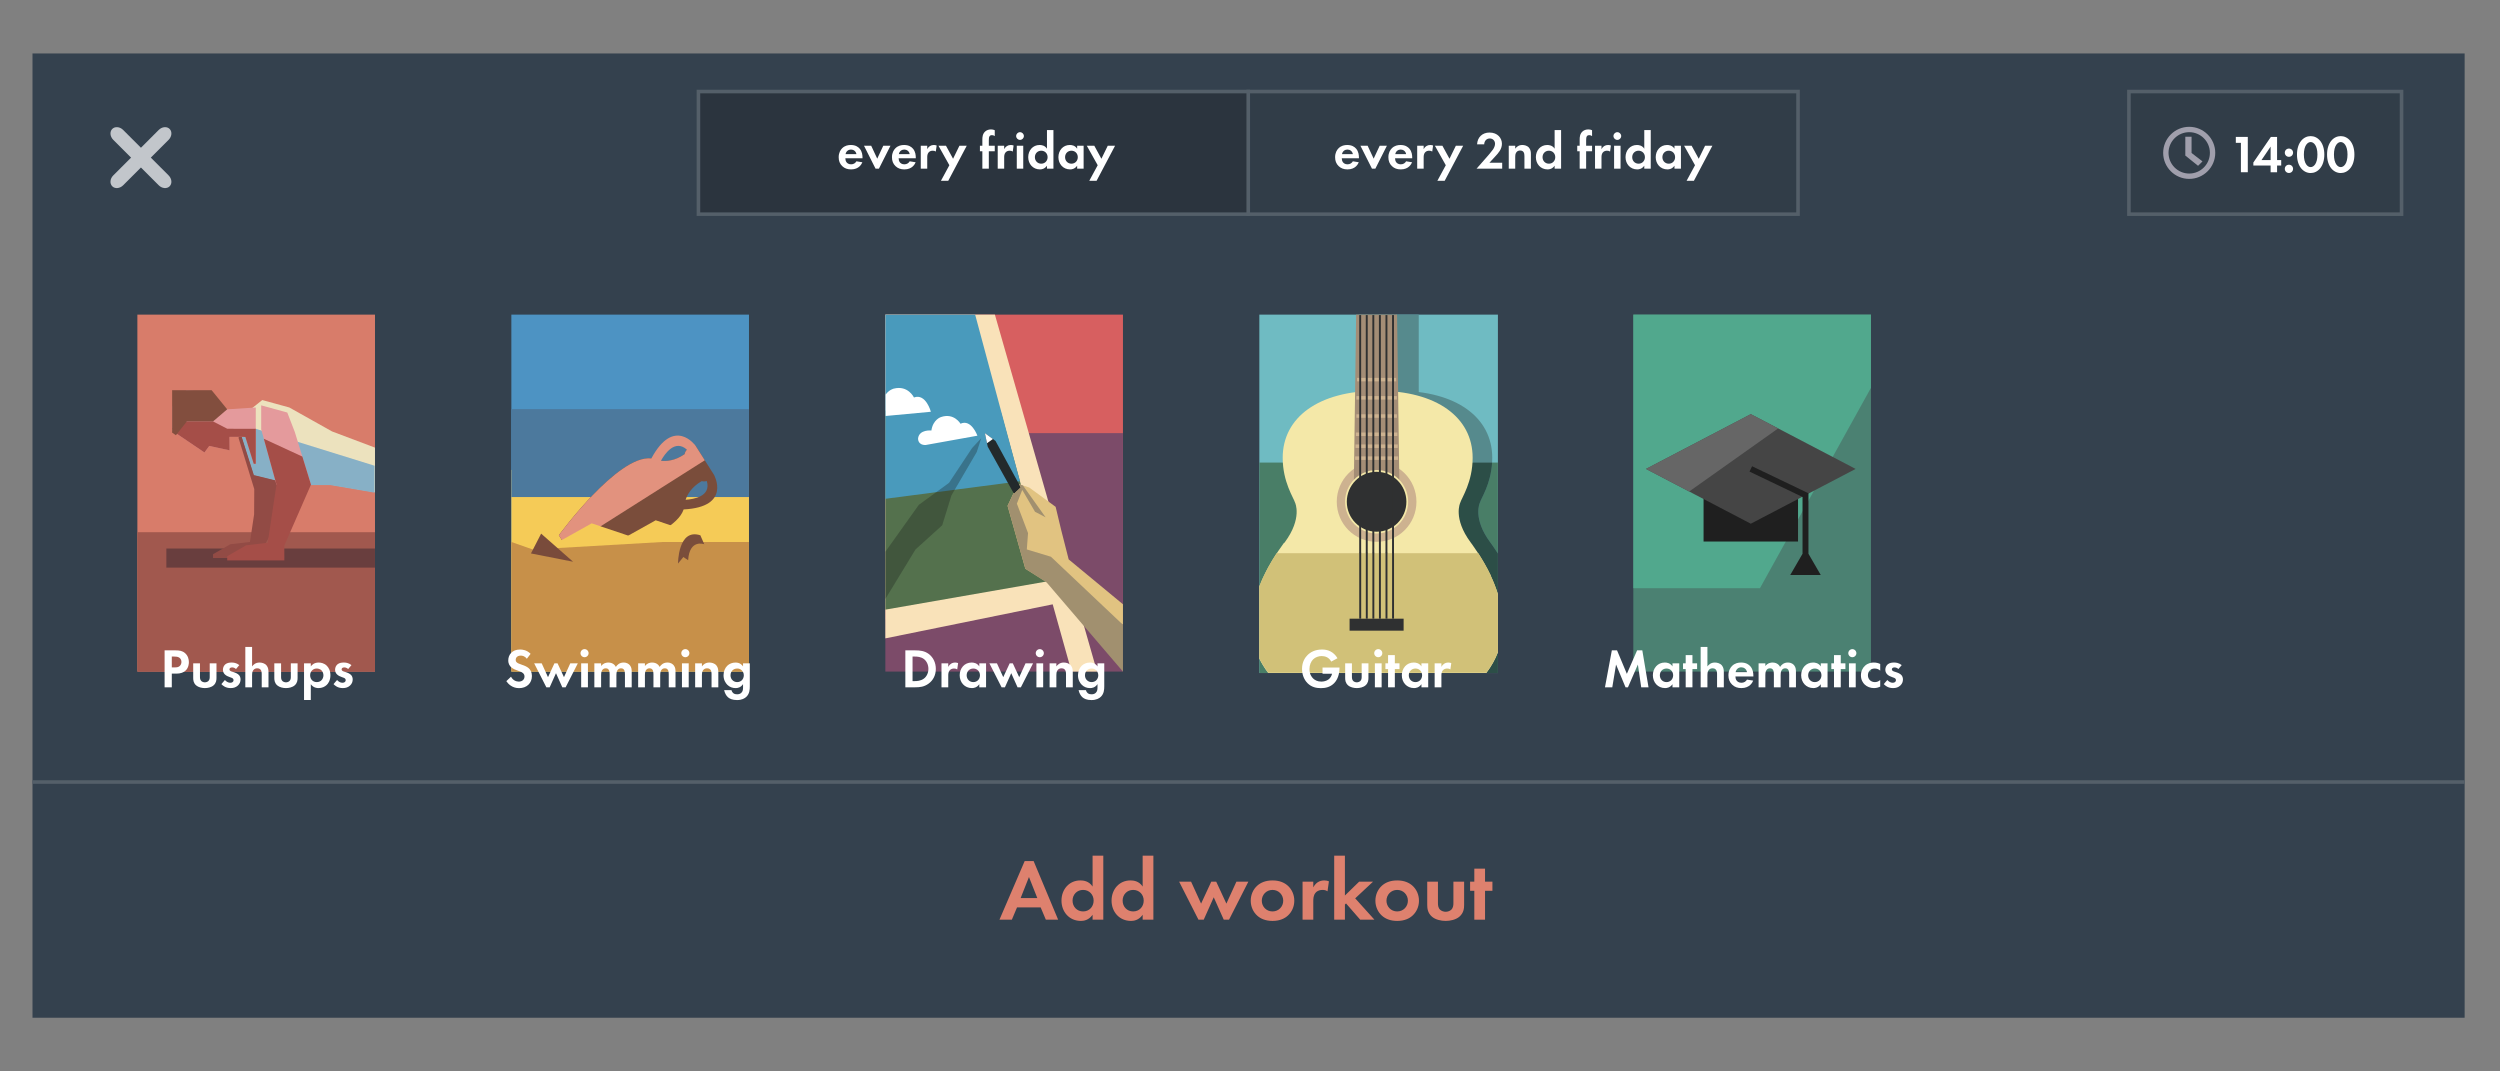 <?xml version="1.0" encoding="utf-8"?>
<!-- Generator: Adobe Illustrator 17.0.0, SVG Export Plug-In . SVG Version: 6.00 Build 0)  -->
<!DOCTYPE svg PUBLIC "-//W3C//DTD SVG 1.1//EN" "http://www.w3.org/Graphics/SVG/1.1/DTD/svg11.dtd">
<svg version="1.1" id="Слой_1" xmlns="http://www.w3.org/2000/svg" xmlns:xlink="http://www.w3.org/1999/xlink" x="0px" y="0px"
	 width="700px" height="300px" viewBox="0 0 700 300" enable-background="new 0 0 700 300" xml:space="preserve">
<rect x="0" y="0" width="700" height="300" fill="#808080" stroke="none"/>
<g>
	<rect x="9.098" y="14.967" fill="#34414E" width="681" height="270"/>
	<g>
		<rect x="38.464" y="88.094" fill="#D87C6A" width="66.532" height="99.958"/>
		<rect x="38.464" y="149.015" fill="#A1584E" width="66.532" height="39.037"/>
		<rect x="46.579" y="153.585" fill="#693E3E" width="58.417" height="5.35"/>
		<polygon fill="#924B45" points="81.019,136.909 76.898,123.503 72.217,117.312 68.625,116.103 66.794,122.636 71.193,136.937 
			71.152,144.017 69.987,151.741 64.475,152.389 59.649,155.179 59.649,156.24 74.228,156.24 74.228,152.446 78.737,144.017 		"/>
		<polygon fill="#ECE2BE" points="73.43,112.011 81.02,114.1 92.979,120.804 104.996,125.335 104.996,137.821 92.525,135.689 
			82.581,135.689 71.207,132.89 66.362,117.654 		"/>
		<polygon fill="#87B0C6" points="104.887,137.946 104.887,130.403 66.473,118.469 71.098,133.014 82.472,135.812 92.416,135.812 		
			"/>
		<polygon fill="#E49A9C" points="71.618,116.996 71.618,114.1 63.484,114.616 59.676,110.038 52.173,109.259 48.197,113.846 
			48.197,120.572 57.245,126.69 58.588,124.863 64.28,126.095 64.245,122.315 68.694,122.334 71.043,129.868 71.618,129.868 		"/>
		<polygon fill="#E49A9C" points="87.076,135.689 77.413,135.689 73.132,120.195 73.132,113.499 80.441,115.508 82.551,120.972 		
			"/>
		<polygon fill="#A54E48" points="73.868,122.856 84.664,127.845 87.076,135.689 79.606,152.767 79.62,156.909 63.616,156.909 
			63.616,155.744 68.914,152.681 74.966,151.971 77.413,135.689 		"/>
		<polygon fill="#A54E48" points="49.554,121.49 57.245,126.69 58.588,124.863 64.28,126.095 64.245,122.315 68.694,122.334 
			71.043,129.868 71.618,129.868 71.618,120.067 63.635,120.051 59.649,118 52.322,118 48.197,120.019 		"/>
		<polygon fill="#824E3E" points="63.616,114.607 59.259,109.259 52.173,109.259 48.197,109.259 48.197,121.142 49.257,121.866 
			52.322,118 59.649,118 		"/>
	</g>
	<g>
		<rect x="352.614" y="88.094" fill="#6FBBC2" width="66.8" height="100.354"/>
		<rect x="352.614" y="129.519" fill="#497E67" width="66.8" height="58.929"/>
		<path fill="#568A8D" d="M419.414,188.447v-33.46c-1.219-1.896-2.134-3.108-2.134-3.108c-5.031-6.776-2.921-11.116-2.921-11.116
			c0.402-1.379,3.471-5.781,3.471-12.578c0-11.307-10.043-18.771-26.591-18.771c-16.548,0-26.592,7.464-26.592,18.771
			c0,6.797,3.066,11.199,3.47,12.578c0,0,2.111,4.34-2.92,11.116c0,0-0.039,0.054-0.098,0.131l-0.086-0.015
			c-2.11,2.938-6.134,8.646-8.061,15.717c-1.973,7.241-1.27,14.285,3.643,20.735H419.414z"/>
		<path fill="#2C4E47" d="M414.359,140.763c0.375-1.287,3.071-5.207,3.43-11.244h-33.26v58.929h34.885v-33.46
			c-1.219-1.896-2.134-3.108-2.134-3.108C412.249,145.103,414.359,140.763,414.359,140.763z"/>
		<rect x="390.83" y="88.094" fill="#568A8D" width="6.416" height="22.816"/>
		<path fill="#F4E8A8" d="M419.414,166.384c-0.562-1.784-1.237-3.48-1.974-5.057v-0.094c-2.423-5.102-5.651-9.354-5.651-9.354
			c-5.028-6.776-2.919-11.116-2.919-11.116c0.404-1.379,3.472-5.781,3.472-12.578c0-11.307-10.043-18.771-26.592-18.771
			c-16.549,0-26.593,7.464-26.593,18.771c0,6.797,3.068,11.199,3.473,12.578c0,0,2.108,4.34-2.921,11.116
			c0,0-0.041,0.054-0.099,0.131l-0.086-0.015c-1.751,2.436-4.815,6.786-6.91,12.232v20.191c0.666,1.365,1.496,2.709,2.497,4.028
			h61.06c1.427-1.876,2.488-3.804,3.243-5.77V166.384z"/>
		<ellipse fill="#CDB290" cx="385.449" cy="140.491" rx="11.156" ry="11.217"/>
		<path fill="#D1C178" d="M417.44,161.146c-1.134-2.387-2.439-4.58-3.512-6.248h-56.472c-1.592,2.422-3.435,5.583-4.843,9.242
			v20.191c0.666,1.365,1.496,2.708,2.497,4.027h61.06c1.427-1.877,2.488-3.803,3.243-5.77v-16.294
			c-0.562-1.784-1.237-3.48-1.974-5.057V161.146z"/>
		<polygon fill="#A48D76" points="391.176,88.094 379.719,88.094 379.07,135.651 391.825,135.651 		"/>
		<ellipse fill="#F4E8A8" cx="385.449" cy="140.491" rx="8.829" ry="8.879"/>
		<rect x="379.435" y="127.796" fill="#CDB290" width="12.043" height="0.975"/>
		<rect x="379.545" y="124.45" fill="#CDB290" width="11.826" height="0.977"/>
		<rect x="379.652" y="121.106" fill="#CDB290" width="11.61" height="0.977"/>
		<rect x="379.789" y="116.005" fill="#CDB290" width="11.338" height="0.976"/>
		<rect x="379.789" y="110.905" fill="#CDB290" width="11.338" height="0.976"/>
		<rect x="379.977" y="105.805" fill="#CDB290" width="10.959" height="0.976"/>
		<ellipse fill="#2F3031" cx="385.448" cy="140.491" rx="8.342" ry="8.389"/>
		<g>
			<rect x="380.582" y="88.222" fill="#2F3031" width="0.539" height="66.658"/>
			<rect x="382.419" y="88.222" fill="#2F3031" width="0.541" height="66.658"/>
			<rect x="384.258" y="88.222" fill="#2F3031" width="0.542" height="66.658"/>
			<rect x="386.097" y="88.222" fill="#2F3031" width="0.542" height="66.658"/>
			<rect x="387.936" y="88.222" fill="#2F3031" width="0.541" height="66.658"/>
			<rect x="389.775" y="88.222" fill="#2F3031" width="0.539" height="66.658"/>
		</g>
		<g>
			<rect x="380.591" y="154.771" fill="#2F3031" width="0.542" height="18.461"/>
			<rect x="382.43" y="154.771" fill="#2F3031" width="0.542" height="18.461"/>
			<rect x="384.268" y="154.771" fill="#2F3031" width="0.541" height="18.461"/>
			<rect x="386.106" y="154.771" fill="#2F3031" width="0.541" height="18.461"/>
			<rect x="387.945" y="154.771" fill="#2F3031" width="0.542" height="18.461"/>
			<rect x="389.784" y="154.771" fill="#2F3031" width="0.542" height="18.461"/>
		</g>
		<rect x="377.883" y="173.231" fill="#2F3031" width="15.131" height="3.355"/>
	</g>
	<g>
		<rect x="457.331" y="88.094" fill="#4B8172" width="66.532" height="99.95"/>
		<polygon fill="#51A88D" points="457.331,164.691 492.788,164.691 523.863,108.603 523.863,88.094 457.331,88.094 		"/>
		<rect x="476.999" y="131.297" fill="#1F1F1F" width="26.45" height="20.333"/>
		<polygon fill="#454545" points="519.578,131.297 490.224,146.638 460.87,131.297 490.224,115.956 		"/>
		<polygon fill="#1F1F1F" points="501.265,161.003 509.813,161.003 506.368,155.056 506.368,138.112 490.583,130.549 
			489.865,132.045 504.71,139.157 504.71,155.056 		"/>
		<polygon fill="#666666" points="472.969,137.62 497.882,119.958 490.224,115.956 460.87,131.297 		"/>
	</g>
	<g>
		<rect x="247.897" y="88.094" fill="#D75F60" width="66.53" height="85.347"/>
		<rect x="247.897" y="121.276" fill="#7C4B69" width="66.53" height="66.767"/>
		<polygon fill="#F9E2B9" points="247.897,88.094 278.569,88.094 307.173,188.043 300.021,188.043 294.757,169.21 247.897,178.745 
			247.897,173.44 		"/>
		<polygon fill="#54714D" points="280.132,114.955 293.313,162.773 247.897,170.698 247.897,114.955 		"/>
		<polygon fill="#499ABC" points="273.04,88.094 247.897,88.094 247.897,139.663 285.588,134.749 		"/>
		<polygon fill="#E1C381" points="293.222,163.073 287.096,159.251 282.12,141.634 285.016,135.472 288.178,136.5 295.577,141.912 
			297.141,148.439 299.23,156.632 314.428,169.193 314.428,174.943 		"/>
		<path fill="#232A2B" d="M283.919,138.273l-7.361-13.217l-0.785-3.779l2.971,2.188l7.076,13.003
			C285.819,136.468,285.347,136.937,283.919,138.273z"/>
		<polygon fill="#A1906F" points="294.264,155.89 287.507,153.844 287.854,149.272 284.726,141.017 286.233,137.179 
			289.798,143.292 292.769,144.849 286.421,135.928 285.332,135.574 285.818,136.466 283.919,138.273 283.82,138.017 
			282.12,141.634 287.096,159.251 293.082,163.11 314.428,188.043 314.428,177.181 314.428,174.943 		"/>
		<polygon fill="#FFFFFF" points="276.36,124.104 278.007,122.923 275.772,121.276 		"/>
		<path fill="#FFFFFF" d="M259.151,124.608l14.525-2.611c0,0-1.718-4.773-4.733-3.355c0,0-1.822-3.133-5.473-1.865
			c0,0-2.234,0.668-2.682,3.765c0,0-3.352-0.366-3.724,2.149C257.066,122.69,256.843,124.608,259.151,124.608z"/>
		<path fill="#FFFFFF" d="M247.994,116.474l12.65-1.182c0,0-1.398-5.234-4.733-3.998c0,0-1.656-3.498-5.655-2.479
			c0,0-1.279,0.273-2.271,1.66L247.994,116.474z"/>
		<polygon opacity="0.3" fill="#17181A" points="274.744,122.69 272.178,125.453 265.719,135.204 257.27,141.349 247.911,154.481 
			247.897,167.719 256.345,153.844 263.82,147.083 266.413,138.689 273.5,126.548 		"/>
	</g>
	<g>
		<path fill="#FFFFFF" d="M451.314,182.098h1.459l2.746,6.579l2.871-6.579h1.459l1.737,10.35h-2.048l-0.932-6.378l-2.777,6.378
			h-0.683l-2.653-6.378l-1.056,6.378h-2.049L451.314,182.098z"/>
		<path fill="#FFFFFF" d="M468.296,185.729h1.894v6.719h-1.894v-0.869c-0.683,0.977-1.583,1.086-2.063,1.086
			c-2.064,0-3.43-1.614-3.43-3.585c0-1.986,1.351-3.569,3.337-3.569c0.512,0,1.521,0.093,2.156,1.086V185.729z M464.758,189.081
			c0,1.071,0.776,1.909,1.862,1.909c1.087,0,1.862-0.838,1.862-1.909c0-1.07-0.775-1.893-1.862-1.893
			C465.534,187.188,464.758,188.01,464.758,189.081z"/>
		<path fill="#FFFFFF" d="M473.885,187.343v5.105h-1.893v-5.105h-0.745v-1.614h0.745v-2.297h1.893v2.297h1.304v1.614H473.885z"/>
		<path fill="#FFFFFF" d="M476.184,181.135h1.893v5.462c0.357-0.497,0.993-1.086,2.08-1.086c0.59,0,1.458,0.17,1.986,0.822
			c0.465,0.574,0.527,1.242,0.527,1.893v4.221h-1.894v-3.662c0-0.372-0.016-0.962-0.356-1.319c-0.295-0.31-0.698-0.341-0.885-0.341
			c-0.496,0-0.885,0.171-1.164,0.59c-0.279,0.435-0.295,0.916-0.295,1.303v3.43h-1.893V181.135z"/>
		<path fill="#FFFFFF" d="M490.897,190.57c-0.201,0.497-0.962,2.095-3.306,2.095c-1.086,0-1.908-0.311-2.575-0.947
			c-0.745-0.698-1.056-1.567-1.056-2.623c0-1.334,0.543-2.157,1.025-2.638c0.791-0.776,1.723-0.946,2.529-0.946
			c1.365,0,2.157,0.543,2.623,1.102c0.714,0.854,0.807,1.909,0.807,2.638v0.155h-5.028c0,0.403,0.109,0.838,0.326,1.133
			c0.202,0.279,0.621,0.636,1.35,0.636c0.714,0,1.258-0.341,1.567-0.885L490.897,190.57z M489.159,188.196
			c-0.154-0.916-0.899-1.35-1.598-1.35c-0.698,0-1.428,0.45-1.583,1.35H489.159z"/>
		<path fill="#FFFFFF" d="M492.406,185.729h1.892v0.76c0.714-0.9,1.599-0.978,2.002-0.978c1.412,0,1.955,0.884,2.126,1.226
			c0.326-0.528,0.993-1.226,2.157-1.226c1.04,0,1.552,0.481,1.815,0.822c0.435,0.574,0.466,1.148,0.466,1.893v4.221h-1.893v-3.662
			c0-0.792-0.171-1.148-0.311-1.319c-0.248-0.31-0.589-0.341-0.775-0.341c-0.512,0-0.838,0.233-1.04,0.59
			c-0.248,0.403-0.264,0.946-0.264,1.303v3.43h-1.894v-3.662c0-0.792-0.17-1.148-0.31-1.319c-0.249-0.31-0.59-0.341-0.776-0.341
			c-0.512,0-0.838,0.233-1.04,0.59c-0.248,0.403-0.264,0.946-0.264,1.303v3.43h-1.892V185.729z"/>
		<path fill="#FFFFFF" d="M509.821,185.729h1.893v6.719h-1.893v-0.869c-0.683,0.977-1.583,1.086-2.064,1.086
			c-2.064,0-3.43-1.614-3.43-3.585c0-1.986,1.351-3.569,3.337-3.569c0.512,0,1.52,0.093,2.156,1.086V185.729z M506.283,189.081
			c0,1.071,0.776,1.909,1.862,1.909c1.087,0,1.862-0.838,1.862-1.909c0-1.07-0.775-1.893-1.862-1.893
			C507.06,187.188,506.283,188.01,506.283,189.081z"/>
		<path fill="#FFFFFF" d="M515.411,187.343v5.105h-1.893v-5.105h-0.745v-1.614h0.745v-2.297h1.893v2.297h1.304v1.614H515.411z"/>
		<path fill="#FFFFFF" d="M518.655,181.756c0.621,0,1.133,0.512,1.133,1.133c0,0.621-0.512,1.133-1.133,1.133
			s-1.133-0.512-1.133-1.133C517.522,182.268,518.034,181.756,518.655,181.756z M519.602,185.729v6.719h-1.893v-6.719H519.602z"/>
		<path fill="#FFFFFF" d="M526.463,187.777c-0.403-0.372-0.9-0.59-1.552-0.59c-1.257,0-1.893,0.915-1.893,1.893
			c0,1.102,0.822,1.909,1.955,1.909c0.42,0,0.979-0.124,1.49-0.59v1.847c-0.372,0.186-0.962,0.419-1.738,0.419
			c-1.055,0-1.986-0.403-2.591-0.978c-0.513-0.481-1.071-1.319-1.071-2.576c0-1.179,0.481-2.126,1.164-2.731
			c0.822-0.73,1.768-0.869,2.421-0.869c0.698,0,1.272,0.14,1.815,0.403V187.777z"/>
		<path fill="#FFFFFF" d="M531.555,187.327c-0.45-0.419-0.9-0.45-1.102-0.45c-0.45,0-0.729,0.217-0.729,0.543
			c0,0.17,0.077,0.435,0.604,0.605l0.45,0.14c0.528,0.171,1.319,0.435,1.707,0.962c0.202,0.279,0.342,0.683,0.342,1.117
			c0,0.605-0.202,1.21-0.745,1.707c-0.543,0.497-1.194,0.714-2.018,0.714c-1.396,0-2.187-0.668-2.606-1.117l0.993-1.148
			c0.372,0.435,0.931,0.776,1.489,0.776c0.528,0,0.932-0.264,0.932-0.729c0-0.419-0.342-0.589-0.59-0.683l-0.435-0.155
			c-0.482-0.171-1.04-0.388-1.443-0.807c-0.311-0.326-0.512-0.745-0.512-1.288c0-0.652,0.31-1.195,0.698-1.521
			c0.527-0.419,1.21-0.481,1.753-0.481c0.497,0,1.288,0.062,2.142,0.714L531.555,187.327z"/>
	</g>
	<g>
		<path fill="#FFFFFF" d="M370.31,186.908h4.748v0.124c0,0.699-0.093,2.871-1.521,4.283c-1.07,1.071-2.39,1.366-3.678,1.366
			c-1.288,0-2.623-0.264-3.756-1.397c-0.357-0.357-1.536-1.66-1.536-3.988c0-2.002,0.9-3.228,1.52-3.849
			c0.776-0.792,2.08-1.583,4.082-1.583c0.775,0,1.598,0.124,2.39,0.544c0.667,0.341,1.397,0.962,1.94,1.893l-1.753,0.946
			c-0.357-0.698-0.885-1.055-1.211-1.226c-0.434-0.217-0.977-0.326-1.459-0.326c-0.822,0-1.753,0.295-2.39,0.915
			c-0.59,0.574-1.039,1.567-1.039,2.732c0,1.381,0.589,2.204,1.023,2.622c0.466,0.45,1.195,0.885,2.297,0.885
			c0.683,0,1.459-0.186,2.033-0.621c0.403-0.31,0.807-0.838,0.977-1.582h-2.669V186.908z"/>
		<path fill="#FFFFFF" d="M378.539,185.729v3.802c0,0.357,0.031,0.838,0.403,1.18c0.233,0.202,0.605,0.341,0.963,0.341
			c0.356,0,0.729-0.14,0.962-0.341c0.372-0.342,0.403-0.823,0.403-1.18v-3.802h1.894v4.112c0,0.605-0.078,1.412-0.822,2.064
			c-0.621,0.543-1.614,0.76-2.436,0.76c-0.823,0-1.816-0.217-2.436-0.76c-0.745-0.652-0.822-1.459-0.822-2.064v-4.112H378.539z"/>
		<path fill="#FFFFFF" d="M385.913,181.756c0.621,0,1.133,0.512,1.133,1.133c0,0.621-0.512,1.133-1.133,1.133
			s-1.133-0.512-1.133-1.133C384.78,182.268,385.292,181.756,385.913,181.756z M386.859,185.729v6.719h-1.893v-6.719H386.859z"/>
		<path fill="#FFFFFF" d="M390.554,187.343v5.105h-1.893v-5.105h-0.745v-1.614h0.745v-2.297h1.893v2.297h1.304v1.614H390.554z"/>
		<path fill="#FFFFFF" d="M398.004,185.729h1.894v6.719h-1.894v-0.869c-0.683,0.977-1.583,1.086-2.064,1.086
			c-2.064,0-3.43-1.614-3.43-3.585c0-1.986,1.351-3.569,3.337-3.569c0.512,0,1.521,0.093,2.156,1.086V185.729z M394.466,189.081
			c0,1.071,0.776,1.909,1.862,1.909c1.087,0,1.862-0.838,1.862-1.909c0-1.07-0.775-1.893-1.862-1.893
			C395.242,187.188,394.466,188.01,394.466,189.081z"/>
		<path fill="#FFFFFF" d="M401.701,185.729h1.893v1.009c0.295-0.574,0.698-0.854,0.838-0.931c0.295-0.186,0.668-0.295,1.118-0.295
			c0.325,0,0.589,0.078,0.807,0.155l-0.248,1.769c-0.249-0.171-0.497-0.248-0.885-0.248c-0.357,0-0.885,0.078-1.257,0.543
			c-0.357,0.45-0.373,1.024-0.373,1.489v3.228h-1.893V185.729z"/>
	</g>
	<g>
		<path fill="#FFFFFF" d="M49.098,182.098c1.164,0,1.972,0.124,2.731,0.791c0.838,0.745,1.056,1.753,1.056,2.499
			c0,0.403-0.063,1.521-0.854,2.312c-0.574,0.574-1.428,0.916-2.623,0.916h-1.304v3.833h-2.017v-10.35H49.098z M48.104,186.877
			h0.823c0.388,0,0.884,0,1.318-0.326c0.373-0.295,0.559-0.76,0.559-1.21c0-0.574-0.279-0.962-0.574-1.179
			c-0.419-0.295-0.946-0.326-1.427-0.326h-0.699V186.877z"/>
		<path fill="#FFFFFF" d="M55.991,185.729v3.802c0,0.357,0.031,0.838,0.403,1.18c0.233,0.202,0.606,0.341,0.963,0.341
			c0.357,0,0.729-0.14,0.962-0.341c0.372-0.342,0.403-0.823,0.403-1.18v-3.802h1.894v4.112c0,0.605-0.078,1.412-0.822,2.064
			c-0.621,0.543-1.614,0.76-2.437,0.76c-0.823,0-1.816-0.217-2.437-0.76c-0.745-0.652-0.822-1.459-0.822-2.064v-4.112H55.991z"/>
		<path fill="#FFFFFF" d="M66.081,187.327c-0.45-0.419-0.9-0.45-1.102-0.45c-0.45,0-0.729,0.217-0.729,0.543
			c0,0.17,0.077,0.435,0.604,0.605l0.45,0.14c0.528,0.171,1.319,0.435,1.707,0.962c0.202,0.279,0.342,0.683,0.342,1.117
			c0,0.605-0.202,1.21-0.745,1.707c-0.543,0.497-1.194,0.714-2.018,0.714c-1.396,0-2.188-0.668-2.606-1.117l0.993-1.148
			c0.372,0.435,0.931,0.776,1.489,0.776c0.527,0,0.932-0.264,0.932-0.729c0-0.419-0.342-0.589-0.59-0.683l-0.435-0.155
			c-0.481-0.171-1.04-0.388-1.443-0.807c-0.311-0.326-0.512-0.745-0.512-1.288c0-0.652,0.31-1.195,0.698-1.521
			c0.527-0.419,1.21-0.481,1.753-0.481c0.497,0,1.288,0.062,2.142,0.714L66.081,187.327z"/>
		<path fill="#FFFFFF" d="M68.69,181.135h1.893v5.462c0.357-0.497,0.993-1.086,2.08-1.086c0.589,0,1.458,0.17,1.986,0.822
			c0.465,0.574,0.527,1.242,0.527,1.893v4.221h-1.894v-3.662c0-0.372-0.016-0.962-0.356-1.319c-0.295-0.31-0.698-0.341-0.885-0.341
			c-0.496,0-0.885,0.171-1.164,0.59c-0.279,0.435-0.295,0.916-0.295,1.303v3.43H68.69V181.135z"/>
		<path fill="#FFFFFF" d="M78.702,185.729v3.802c0,0.357,0.031,0.838,0.403,1.18c0.233,0.202,0.605,0.341,0.963,0.341
			c0.356,0,0.729-0.14,0.962-0.341c0.372-0.342,0.403-0.823,0.403-1.18v-3.802h1.894v4.112c0,0.605-0.078,1.412-0.822,2.064
			c-0.621,0.543-1.614,0.76-2.437,0.76c-0.823,0-1.816-0.217-2.437-0.76c-0.745-0.652-0.822-1.459-0.822-2.064v-4.112H78.702z"/>
		<path fill="#FFFFFF" d="M87.022,196.002H85.13v-10.273h1.893v0.869c0.295-0.419,0.947-1.086,2.188-1.086
			c0.59,0,1.536,0.14,2.297,0.9c0.496,0.497,1.009,1.335,1.009,2.669c0,1.521-0.668,2.343-1.056,2.716
			c-0.512,0.481-1.288,0.869-2.281,0.869c-0.466,0-1.412-0.078-2.157-1.086V196.002z M87.473,187.638
			c-0.419,0.357-0.636,0.822-0.636,1.443c0,0.621,0.248,1.133,0.62,1.459c0.248,0.217,0.652,0.45,1.242,0.45
			c0.62,0,1.023-0.249,1.272-0.481c0.403-0.372,0.589-0.931,0.589-1.428c0-0.497-0.201-1.055-0.574-1.412
			c-0.341-0.31-0.838-0.481-1.287-0.481C88.202,187.188,87.814,187.327,87.473,187.638z"/>
		<path fill="#FFFFFF" d="M97.485,187.327c-0.45-0.419-0.9-0.45-1.102-0.45c-0.45,0-0.729,0.217-0.729,0.543
			c0,0.17,0.077,0.435,0.604,0.605l0.45,0.14c0.528,0.171,1.319,0.435,1.707,0.962c0.202,0.279,0.342,0.683,0.342,1.117
			c0,0.605-0.202,1.21-0.745,1.707c-0.543,0.497-1.194,0.714-2.018,0.714c-1.396,0-2.188-0.668-2.606-1.117l0.993-1.148
			c0.372,0.435,0.931,0.776,1.489,0.776c0.527,0,0.932-0.264,0.932-0.729c0-0.419-0.342-0.589-0.59-0.683l-0.435-0.155
			c-0.481-0.171-1.04-0.388-1.443-0.807c-0.311-0.326-0.512-0.745-0.512-1.288c0-0.652,0.31-1.195,0.698-1.521
			c0.527-0.419,1.21-0.481,1.753-0.481c0.497,0,1.288,0.062,2.142,0.714L97.485,187.327z"/>
	</g>
	<g>
		<path fill="#DE816E" d="M291.384,254.07h-6.616l-1.451,3.443h-3.469l7.06-16.406h2.509l6.863,16.406h-3.444L291.384,254.07z
			 M290.449,251.463l-2.337-5.903l-2.336,5.903H290.449z"/>
		<path fill="#DE816E" d="M305.923,239.583h3.001v17.931h-3.001v-1.378c-1.082,1.55-2.509,1.722-3.271,1.722
			c-3.272,0-5.436-2.558-5.436-5.682c0-3.148,2.14-5.658,5.288-5.658c0.811,0,2.41,0.148,3.419,1.722V239.583z M300.314,252.176
			c0,1.697,1.23,3.025,2.952,3.025c1.722,0,2.951-1.329,2.951-3.025c0-1.697-1.229-3.001-2.951-3.001
			C301.545,249.175,300.314,250.479,300.314,252.176z"/>
		<path fill="#DE816E" d="M319.944,239.583h3.001v17.931h-3.001v-1.378c-1.082,1.55-2.509,1.722-3.271,1.722
			c-3.272,0-5.436-2.558-5.436-5.682c0-3.148,2.14-5.658,5.288-5.658c0.811,0,2.41,0.148,3.419,1.722V239.583z M314.336,252.176
			c0,1.697,1.23,3.025,2.952,3.025s2.951-1.329,2.951-3.025c0-1.697-1.229-3.001-2.951-3.001S314.336,250.479,314.336,252.176z"/>
		<path fill="#DE816E" d="M337.042,257.514h-1.476l-5.412-10.65h3.346l2.804,6.149l2.854-6.149h1.378l2.853,6.149l2.805-6.149h3.345
			l-5.411,10.65h-1.476l-2.805-6.272L337.042,257.514z"/>
		<path fill="#DE816E" d="M360.608,248.019c1.058,0.96,1.796,2.435,1.796,4.182c0,1.722-0.738,3.198-1.796,4.157
			c-0.91,0.836-2.287,1.5-4.305,1.5c-2.017,0-3.395-0.664-4.305-1.5c-1.058-0.959-1.795-2.435-1.795-4.157
			c0-1.747,0.737-3.222,1.795-4.182c0.91-0.836,2.288-1.5,4.305-1.5C358.321,246.519,359.698,247.183,360.608,248.019z
			 M359.305,252.201c0-1.672-1.279-3.025-3.001-3.025c-1.722,0-3.001,1.353-3.001,3.025c0,1.624,1.255,3.001,3.001,3.001
			C358.051,255.202,359.305,253.824,359.305,252.201z"/>
		<path fill="#DE816E" d="M364.718,246.863h3.001v1.599c0.467-0.91,1.106-1.353,1.328-1.476c0.467-0.295,1.058-0.468,1.771-0.468
			c0.517,0,0.935,0.123,1.279,0.246l-0.394,2.804c-0.394-0.271-0.787-0.394-1.402-0.394c-0.565,0-1.401,0.123-1.992,0.861
			c-0.565,0.713-0.59,1.624-0.59,2.361v5.116h-3.001V246.863z"/>
		<path fill="#DE816E" d="M376.574,239.583v11.167l3.984-3.886h3.887l-4.993,4.673l5.387,5.977h-3.985l-3.96-4.55l-0.319,0.295
			v4.255h-3.001v-17.931H376.574z"/>
		<path fill="#DE816E" d="M395.516,248.019c1.058,0.96,1.796,2.435,1.796,4.182c0,1.722-0.738,3.198-1.796,4.157
			c-0.91,0.836-2.287,1.5-4.305,1.5c-2.017,0-3.395-0.664-4.305-1.5c-1.058-0.959-1.795-2.435-1.795-4.157
			c0-1.747,0.737-3.222,1.795-4.182c0.91-0.836,2.288-1.5,4.305-1.5C393.228,246.519,394.605,247.183,395.516,248.019z
			 M394.212,252.201c0-1.672-1.279-3.025-3.001-3.025c-1.722,0-3.001,1.353-3.001,3.025c0,1.624,1.255,3.001,3.001,3.001
			C392.958,255.202,394.212,253.824,394.212,252.201z"/>
		<path fill="#DE816E" d="M402.626,246.863v6.026c0,0.565,0.049,1.328,0.64,1.869c0.368,0.32,0.959,0.541,1.524,0.541
			c0.566,0,1.156-0.221,1.525-0.541c0.59-0.541,0.64-1.304,0.64-1.869v-6.026h3.001v6.518c0,0.959-0.123,2.238-1.304,3.271
			c-0.984,0.861-2.559,1.205-3.862,1.205c-1.304,0-2.878-0.344-3.861-1.205c-1.181-1.033-1.304-2.312-1.304-3.271v-6.518H402.626z"
			/>
		<path fill="#DE816E" d="M415.811,249.421v8.092h-3.001v-8.092h-1.181v-2.558h1.181v-3.641h3.001v3.641h2.066v2.558H415.811z"/>
	</g>
	<g>
		<g>
			<rect x="9.098" y="218.467" fill="#545F69" width="681" height="1"/>
		</g>
	</g>
	<g>
		<rect x="143.181" y="88.094" fill="#4D93C3" width="66.532" height="99.95"/>
		<rect x="143.181" y="131.575" fill="#F5CB57" width="66.532" height="56.469"/>
		<rect x="143.181" y="114.555" fill="#4C799D" width="66.532" height="24.62"/>
		<path fill="#7A4D3B" d="M191.431,142.64c13.488-0.698,8.493-9.682,8.493-9.682l-0.011,0.002c0-0.005,0.003-0.009,0.003-0.015
			l-5.152-8.132c-0.377-0.141-0.785-0.117-1.248,0.141c-1.774,0.992-1.813,2.207-1.813,2.207c-4.431,3.072-8.03,1.517-8.03,1.517
			c-9.102-3.624-27.188,21.188-27.188,21.188l2.216,3.496l2.216,3.496c0,0,27.483-5.247,30.508-14.229
			C191.427,142.632,191.429,142.637,191.431,142.64z M196.486,134.711c0,0,0.538,0.232,1.419-0.02
			c1.273,4.316-3.692,5.105-5.93,5.245C192.427,138.55,193.573,136.392,196.486,134.711z"/>
		<path fill="#E2927E" d="M194.764,124.814c0,0-5.989-8.353-12.381,3.544c-9.413-1.104-25.898,21.509-25.898,21.509l2.216,3.496
			l38.64-24.481L194.764,124.814z M185.066,129.01c1.084-1.966,3.909-6.093,7.257-3.12c-0.6,0.688-0.62,1.271-0.62,1.271
			C188.945,129.071,186.514,129.192,185.066,129.01z"/>
		<polygon fill="#F5CB57" points="148.521,156.118 165.677,146.536 187.904,154.009 164.932,159.81 		"/>
		<polygon fill="#F5CB57" points="170.297,153.106 183.598,145.679 200.828,151.472 183.019,155.968 		"/>
		<polygon fill="#C79049" points="209.713,151.754 185.562,151.754 149.163,153.853 143.181,151.754 143.181,188.044 
			209.713,188.044 		"/>
		<path fill="#7A4D3B" d="M189.844,157.798c0,0-0.02-9.976,6.255-7.916l1.094,2.507c0,0-4.142-1.566-4.515,4.47l-1.342-0.891
			L189.844,157.798z"/>
		<polygon fill="#794B3B" points="151.516,149.417 160.46,157.284 148.664,154.964 		"/>
	</g>
	<g>
		<path fill="#FFFFFF" d="M147.512,184.457c-0.605-0.807-1.32-0.885-1.691-0.885c-1.088,0-1.428,0.683-1.428,1.21
			c0,0.249,0.076,0.481,0.326,0.698c0.248,0.233,0.588,0.357,1.24,0.59c0.807,0.279,1.568,0.559,2.096,1.04
			c0.465,0.419,0.885,1.117,0.885,2.173c0,2.017-1.459,3.398-3.602,3.398c-1.908,0-3.025-1.164-3.568-1.956l1.318-1.257
			c0.496,1.009,1.443,1.381,2.174,1.381c0.914,0,1.598-0.559,1.598-1.428c0-0.373-0.125-0.667-0.404-0.931
			c-0.387-0.357-1.008-0.559-1.598-0.76c-0.543-0.187-1.195-0.435-1.723-0.9c-0.342-0.295-0.822-0.869-0.822-1.924
			c0-1.521,1.023-3.042,3.32-3.042c0.652,0,1.879,0.124,2.934,1.21L147.512,184.457z"/>
		<path fill="#FFFFFF" d="M153.908,192.448h-0.932l-3.414-6.719h2.111l1.768,3.879l1.801-3.879h0.869l1.801,3.879l1.768-3.879h2.111
			l-3.414,6.719h-0.932l-1.768-3.957L153.908,192.448z"/>
		<path fill="#FFFFFF" d="M163.672,181.756c0.621,0,1.133,0.512,1.133,1.133c0,0.621-0.512,1.133-1.133,1.133
			s-1.133-0.512-1.133-1.133C162.539,182.268,163.051,181.756,163.672,181.756z M164.619,185.729v6.719h-1.892v-6.719H164.619z"/>
		<path fill="#FFFFFF" d="M166.42,185.729h1.893v0.76c0.715-0.9,1.6-0.978,2.002-0.978c1.412,0,1.955,0.884,2.127,1.226
			c0.326-0.528,0.992-1.226,2.156-1.226c1.041,0,1.553,0.481,1.816,0.822c0.434,0.574,0.465,1.148,0.465,1.893v4.221h-1.893v-3.662
			c0-0.792-0.172-1.148-0.311-1.319c-0.248-0.31-0.59-0.341-0.775-0.341c-0.512,0-0.838,0.233-1.041,0.59
			c-0.248,0.403-0.264,0.946-0.264,1.303v3.43h-1.893v-3.662c0-0.792-0.17-1.148-0.31-1.319c-0.248-0.31-0.59-0.341-0.775-0.341
			c-0.512,0-0.838,0.233-1.041,0.59c-0.248,0.403-0.264,0.946-0.264,1.303v3.43h-1.893V185.729z"/>
		<path fill="#FFFFFF" d="M178.684,185.729h1.893v0.76c0.714-0.9,1.599-0.978,2.002-0.978c1.412,0,1.955,0.884,2.126,1.226
			c0.326-0.528,0.993-1.226,2.157-1.226c1.04,0,1.552,0.481,1.816,0.822c0.434,0.574,0.466,1.148,0.466,1.893v4.221h-1.894v-3.662
			c0-0.792-0.171-1.148-0.311-1.319c-0.248-0.31-0.589-0.341-0.775-0.341c-0.512,0-0.838,0.233-1.04,0.59
			c-0.248,0.403-0.264,0.946-0.264,1.303v3.43h-1.894v-3.662c0-0.792-0.17-1.148-0.31-1.319c-0.249-0.31-0.59-0.341-0.776-0.341
			c-0.512,0-0.838,0.233-1.04,0.59c-0.248,0.403-0.264,0.946-0.264,1.303v3.43h-1.893V185.729z"/>
		<path fill="#FFFFFF" d="M191.894,181.756c0.621,0,1.133,0.512,1.133,1.133c0,0.621-0.512,1.133-1.133,1.133
			c-0.621,0-1.133-0.512-1.133-1.133C190.761,182.268,191.272,181.756,191.894,181.756z M192.84,185.729v6.719h-1.893v-6.719H192.84
			z"/>
		<path fill="#FFFFFF" d="M194.643,185.729h1.893v0.869c0.357-0.497,0.993-1.086,2.08-1.086c0.589,0,1.458,0.17,1.986,0.822
			c0.465,0.574,0.527,1.242,0.527,1.893v4.221h-1.894v-3.662c0-0.372-0.016-0.962-0.356-1.319c-0.295-0.31-0.698-0.341-0.885-0.341
			c-0.496,0-0.885,0.171-1.164,0.59c-0.279,0.435-0.295,0.916-0.295,1.303v3.43h-1.893V185.729z"/>
		<path fill="#FFFFFF" d="M208.053,185.729h1.893v6.409c0,1.024-0.093,2.095-0.931,2.933c-0.466,0.465-1.272,0.947-2.654,0.947
			c-1.303,0-2.079-0.388-2.514-0.776c-0.527-0.45-0.931-1.242-1.086-2.002h2.048c0.078,0.31,0.249,0.621,0.466,0.807
			c0.373,0.342,0.885,0.357,1.148,0.357c0.543,0,0.9-0.186,1.148-0.419c0.435-0.419,0.481-0.946,0.481-1.49v-0.946
			c-0.652,0.993-1.552,1.117-2.064,1.117c-0.9,0-1.676-0.279-2.327-0.916c-0.497-0.497-1.071-1.366-1.071-2.669
			c0-1.055,0.388-2.033,1.04-2.669c0.59-0.574,1.412-0.9,2.312-0.9c1.258,0,1.847,0.683,2.111,1.086V185.729z M205.15,187.653
			c-0.311,0.279-0.605,0.729-0.605,1.427c0,0.59,0.218,1.024,0.497,1.319c0.403,0.435,0.915,0.59,1.365,0.59
			c0.466,0,0.932-0.171,1.257-0.466c0.389-0.357,0.605-0.9,0.605-1.443c0-0.636-0.279-1.07-0.543-1.35
			c-0.373-0.388-0.807-0.543-1.319-0.543C205.802,187.188,205.383,187.436,205.15,187.653z"/>
	</g>
	<path fill="#C2C6CB" d="M42.231,44.134l4.98-4.981c0.921-0.921,1.048-2.286,0.283-3.051c-0.764-0.765-2.131-0.638-3.051,0.283
		l-4.98,4.981l-4.98-4.981c-0.921-0.922-2.287-1.049-3.051-0.284c-0.766,0.765-0.639,2.131,0.281,3.051l4.982,4.981l-4.98,4.98
		c-0.922,0.92-1.049,2.286-0.283,3.051c0.764,0.765,2.13,0.638,3.051-0.283l4.98-4.98l4.98,4.98c0.92,0.921,2.286,1.049,3.051,0.283
		c0.765-0.764,0.637-2.129-0.283-3.051L42.231,44.134z"/>
	<g>
		<rect x="596.098" y="25.634" fill="#313D48" width="76.334" height="34.333"/>
		<g>
			<path fill="#545F69" d="M672.932,60.467h-77.334V25.134h77.334V60.467z M596.598,59.467h75.334V26.134h-75.334V59.467z"/>
		</g>
	</g>
	<g>
		<rect x="349.505" y="25.634" fill="#313D48" width="153.944" height="34.333"/>
		<g>
			<path fill="#545F69" d="M503.949,60.467H349.005V25.134h154.944V60.467z M350.005,59.467h152.944V26.134H350.005V59.467z"/>
		</g>
	</g>
	<g>
		<rect x="195.56" y="25.634" fill="#2B343E" width="153.944" height="34.333"/>
		<g>
			<path fill="#545F69" d="M350.005,60.467H195.06V25.134h154.944V60.467z M196.06,59.467h152.944V26.134H196.06V59.467z"/>
		</g>
	</g>
	<g>
		<path fill="#FFFFFF" d="M627.454,39.995h-1.424v-1.661h3.352v9.893h-1.928V39.995z"/>
		<path fill="#FFFFFF" d="M637.582,44.815h1.157v1.542h-1.157v1.869h-1.809v-1.869h-4.835v-0.86l4.909-7.164h1.735V44.815z
			 M635.773,44.815v-3.767l-2.551,3.767H635.773z"/>
		<path fill="#FFFFFF" d="M640.903,41.597c0.652,0,1.156,0.504,1.156,1.157c0,0.652-0.504,1.157-1.156,1.157
			c-0.653,0-1.157-0.504-1.157-1.157C639.746,42.101,640.25,41.597,640.903,41.597z M640.903,46.121
			c0.652,0,1.156,0.504,1.156,1.157c0,0.653-0.504,1.157-1.156,1.157c-0.653,0-1.157-0.504-1.157-1.157
			C639.746,46.625,640.25,46.121,640.903,46.121z"/>
		<path fill="#FFFFFF" d="M643.157,43.273c0-3.396,1.853-5.162,3.826-5.162s3.827,1.765,3.827,5.176
			c0,3.396-1.854,5.162-3.827,5.162S643.157,46.684,643.157,43.273z M645.085,43.273c0,2.581,1.054,3.515,1.898,3.515
			c0.846,0,1.898-0.935,1.898-3.515c0-2.566-1.067-3.5-1.898-3.5C646.153,39.773,645.085,40.707,645.085,43.273z"/>
		<path fill="#FFFFFF" d="M651.579,43.273c0-3.396,1.854-5.162,3.826-5.162s3.827,1.765,3.827,5.176
			c0,3.396-1.854,5.162-3.827,5.162S651.579,46.684,651.579,43.273z M653.507,43.273c0,2.581,1.054,3.515,1.898,3.515
			c0.846,0,1.898-0.935,1.898-3.515c0-2.566-1.067-3.5-1.898-3.5C654.575,39.773,653.507,40.707,653.507,43.273z"/>
	</g>
	<g>
		<path fill="#FFFFFF" d="M380.46,45.432c-0.193,0.475-0.92,2.002-3.159,2.002c-1.039,0-1.824-0.296-2.463-0.905
			c-0.711-0.667-1.008-1.498-1.008-2.506c0-1.275,0.518-2.062,0.979-2.521c0.757-0.741,1.646-0.905,2.418-0.905
			c1.305,0,2.061,0.519,2.506,1.053c0.683,0.816,0.771,1.824,0.771,2.521v0.148h-4.806c0,0.385,0.104,0.801,0.312,1.083
			c0.193,0.267,0.594,0.608,1.291,0.608c0.682,0,1.201-0.326,1.498-0.845L380.46,45.432z M378.799,43.163
			c-0.148-0.875-0.86-1.29-1.528-1.29c-0.667,0-1.364,0.43-1.513,1.29H378.799z"/>
		<path fill="#FFFFFF" d="M382.935,40.805l1.69,3.619l1.691-3.619h2.017l-3.233,6.422h-0.949l-3.233-6.422H382.935z"/>
		<path fill="#FFFFFF" d="M395.378,45.432c-0.193,0.475-0.92,2.002-3.159,2.002c-1.039,0-1.824-0.296-2.463-0.905
			c-0.711-0.667-1.008-1.498-1.008-2.506c0-1.275,0.519-2.062,0.979-2.521c0.757-0.741,1.646-0.905,2.418-0.905
			c1.305,0,2.062,0.519,2.506,1.053c0.683,0.816,0.771,1.824,0.771,2.521v0.148h-4.806c0,0.385,0.104,0.801,0.311,1.083
			c0.193,0.267,0.594,0.608,1.291,0.608c0.682,0,1.201-0.326,1.498-0.845L395.378,45.432z M393.717,43.163
			c-0.148-0.875-0.86-1.29-1.528-1.29c-0.667,0-1.364,0.43-1.513,1.29H393.717z"/>
		<path fill="#FFFFFF" d="M396.814,40.805h1.81v0.964c0.281-0.549,0.667-0.816,0.801-0.89c0.281-0.178,0.638-0.282,1.067-0.282
			c0.311,0,0.564,0.074,0.771,0.148l-0.237,1.691c-0.237-0.163-0.475-0.237-0.846-0.237c-0.341,0-0.845,0.074-1.201,0.519
			c-0.341,0.43-0.355,0.979-0.355,1.424v3.085h-1.81V40.805z"/>
		<path fill="#FFFFFF" d="M404.822,46.263l-3.056-5.458h2.106l1.987,3.648l1.78-3.648h2.047l-5.177,9.818h-2.047L404.822,46.263z"/>
		<path fill="#FFFFFF" d="M416.344,43.919c0.178-0.208,1.335-1.527,1.691-2.062c0.267-0.4,0.578-1.008,0.578-1.587
			c0-0.89-0.638-1.498-1.469-1.498c-1.008,0-1.542,0.801-1.572,1.646h-1.987c0.089-2.017,1.513-3.308,3.471-3.308
			c2.299,0,3.485,1.572,3.485,3.145c0,1.527-1.023,2.625-1.795,3.456l-1.705,1.854h3.574v1.661h-7.179L416.344,43.919z"/>
		<path fill="#FFFFFF" d="M422.452,40.805h1.81v0.831c0.341-0.475,0.949-1.039,1.987-1.039c0.563,0,1.394,0.164,1.898,0.786
			c0.444,0.549,0.504,1.187,0.504,1.81v4.034h-1.81v-3.5c0-0.355-0.015-0.919-0.341-1.26c-0.282-0.297-0.667-0.327-0.846-0.327
			c-0.475,0-0.845,0.163-1.112,0.564c-0.267,0.415-0.281,0.875-0.281,1.246v3.278h-1.81V40.805z"/>
		<path fill="#FFFFFF" d="M435.295,36.415h1.81v10.812h-1.81v-0.831c-0.652,0.935-1.513,1.038-1.973,1.038
			c-1.973,0-3.277-1.542-3.277-3.426c0-1.898,1.29-3.412,3.188-3.412c0.489,0,1.453,0.089,2.062,1.039V36.415z M431.913,44.008
			c0,1.023,0.742,1.824,1.78,1.824c1.038,0,1.779-0.801,1.779-1.824s-0.741-1.81-1.779-1.81
			C432.655,42.199,431.913,42.985,431.913,44.008z"/>
		<path fill="#FFFFFF" d="M444.117,42.347v4.879h-1.81v-4.879h-0.682v-1.542h0.682V39.04c0-0.593,0.045-1.602,0.846-2.269
			c0.386-0.327,0.92-0.534,1.587-0.534c0.4,0,0.727,0.074,1.038,0.223v1.646c-0.252-0.192-0.504-0.267-0.815-0.267
			c-0.237,0-0.475,0.059-0.652,0.326c-0.148,0.237-0.193,0.578-0.193,1.112v1.528h1.661v1.542H444.117z"/>
		<path fill="#FFFFFF" d="M446.607,40.805h1.81v0.964c0.281-0.549,0.667-0.816,0.801-0.89c0.281-0.178,0.638-0.282,1.067-0.282
			c0.311,0,0.564,0.074,0.771,0.148l-0.237,1.691c-0.237-0.163-0.475-0.237-0.846-0.237c-0.341,0-0.845,0.074-1.201,0.519
			c-0.341,0.43-0.355,0.979-0.355,1.424v3.085h-1.81V40.805z"/>
		<path fill="#FFFFFF" d="M452.851,37.008c0.594,0,1.083,0.489,1.083,1.083c0,0.593-0.489,1.083-1.083,1.083
			c-0.593,0-1.082-0.489-1.082-1.083C451.769,37.497,452.258,37.008,452.851,37.008z M453.756,40.805v6.422h-1.81v-6.422H453.756z"
			/>
		<path fill="#FFFFFF" d="M460.398,36.415h1.81v10.812h-1.81v-0.831c-0.652,0.935-1.513,1.038-1.973,1.038
			c-1.973,0-3.277-1.542-3.277-3.426c0-1.898,1.29-3.412,3.189-3.412c0.489,0,1.453,0.089,2.061,1.039V36.415z M457.017,44.008
			c0,1.023,0.742,1.824,1.78,1.824c1.038,0,1.779-0.801,1.779-1.824s-0.741-1.81-1.779-1.81
			C457.759,42.199,457.017,42.985,457.017,44.008z"/>
		<path fill="#FFFFFF" d="M468.851,40.805h1.81v6.422h-1.81v-0.831c-0.652,0.935-1.513,1.038-1.973,1.038
			c-1.973,0-3.277-1.542-3.277-3.426c0-1.898,1.29-3.412,3.189-3.412c0.489,0,1.453,0.089,2.061,1.039V40.805z M465.469,44.008
			c0,1.023,0.742,1.824,1.78,1.824c1.038,0,1.779-0.801,1.779-1.824s-0.741-1.81-1.779-1.81
			C466.211,42.199,465.469,42.985,465.469,44.008z"/>
		<path fill="#FFFFFF" d="M474.604,46.263l-3.056-5.458h2.107l1.987,3.648l1.78-3.648h2.046l-5.176,9.818h-2.047L474.604,46.263z"/>
	</g>
	<g>
		<path fill="#FFFFFF" d="M241.461,45.432c-0.193,0.475-0.92,2.002-3.159,2.002c-1.039,0-1.824-0.296-2.463-0.905
			c-0.711-0.667-1.008-1.498-1.008-2.506c0-1.275,0.518-2.062,0.979-2.521c0.757-0.741,1.646-0.905,2.418-0.905
			c1.305,0,2.062,0.519,2.506,1.053c0.683,0.816,0.771,1.824,0.771,2.521v0.148h-4.806c0,0.385,0.104,0.801,0.311,1.083
			c0.193,0.267,0.594,0.608,1.291,0.608c0.682,0,1.201-0.326,1.498-0.845L241.461,45.432z M239.8,43.163
			c-0.148-0.875-0.86-1.29-1.528-1.29c-0.667,0-1.364,0.43-1.513,1.29H239.8z"/>
		<path fill="#FFFFFF" d="M243.935,40.805l1.691,3.619l1.691-3.619h2.017l-3.233,6.422h-0.949l-3.233-6.422H243.935z"/>
		<path fill="#FFFFFF" d="M256.379,45.432c-0.193,0.475-0.92,2.002-3.159,2.002c-1.039,0-1.824-0.296-2.463-0.905
			c-0.711-0.667-1.008-1.498-1.008-2.506c0-1.275,0.519-2.062,0.978-2.521c0.757-0.741,1.647-0.905,2.418-0.905
			c1.305,0,2.062,0.519,2.506,1.053c0.683,0.816,0.771,1.824,0.771,2.521v0.148h-4.806c0,0.385,0.104,0.801,0.311,1.083
			c0.193,0.267,0.594,0.608,1.291,0.608c0.682,0,1.201-0.326,1.498-0.845L256.379,45.432z M254.718,43.163
			c-0.148-0.875-0.86-1.29-1.528-1.29c-0.667,0-1.364,0.43-1.513,1.29H254.718z"/>
		<path fill="#FFFFFF" d="M257.815,40.805h1.81v0.964c0.281-0.549,0.667-0.816,0.801-0.89c0.281-0.178,0.638-0.282,1.067-0.282
			c0.311,0,0.564,0.074,0.771,0.148l-0.237,1.691c-0.237-0.163-0.475-0.237-0.846-0.237c-0.341,0-0.845,0.074-1.201,0.519
			c-0.341,0.43-0.355,0.979-0.355,1.424v3.085h-1.81V40.805z"/>
		<path fill="#FFFFFF" d="M265.823,46.263l-3.056-5.458h2.106l1.987,3.648l1.78-3.648h2.047l-5.177,9.818h-2.047L265.823,46.263z"/>
		<path fill="#FFFFFF" d="M276.87,42.347v4.879h-1.81v-4.879h-0.682v-1.542h0.682V39.04c0-0.593,0.045-1.602,0.846-2.269
			c0.386-0.327,0.92-0.534,1.587-0.534c0.4,0,0.727,0.074,1.038,0.223v1.646c-0.252-0.192-0.504-0.267-0.815-0.267
			c-0.237,0-0.475,0.059-0.652,0.326c-0.148,0.237-0.193,0.578-0.193,1.112v1.528h1.661v1.542H276.87z"/>
		<path fill="#FFFFFF" d="M279.36,40.805h1.81v0.964c0.281-0.549,0.667-0.816,0.801-0.89c0.281-0.178,0.638-0.282,1.067-0.282
			c0.311,0,0.564,0.074,0.771,0.148l-0.237,1.691c-0.237-0.163-0.475-0.237-0.846-0.237c-0.341,0-0.845,0.074-1.201,0.519
			c-0.341,0.43-0.355,0.979-0.355,1.424v3.085h-1.81V40.805z"/>
		<path fill="#FFFFFF" d="M285.603,37.008c0.594,0,1.083,0.489,1.083,1.083c0,0.593-0.489,1.083-1.083,1.083
			c-0.593,0-1.082-0.489-1.082-1.083C284.521,37.497,285.011,37.008,285.603,37.008z M286.509,40.805v6.422h-1.81v-6.422H286.509z"
			/>
		<path fill="#FFFFFF" d="M293.151,36.415h1.809v10.812h-1.809v-0.831c-0.652,0.935-1.513,1.038-1.973,1.038
			c-1.973,0-3.277-1.542-3.277-3.426c0-1.898,1.29-3.412,3.188-3.412c0.489,0,1.453,0.089,2.062,1.039V36.415z M289.769,44.008
			c0,1.023,0.742,1.824,1.78,1.824c1.038,0,1.779-0.801,1.779-1.824s-0.741-1.81-1.779-1.81
			C290.512,42.199,289.769,42.985,289.769,44.008z"/>
		<path fill="#FFFFFF" d="M301.603,40.805h1.81v6.422h-1.81v-0.831c-0.652,0.935-1.513,1.038-1.973,1.038
			c-1.973,0-3.277-1.542-3.277-3.426c0-1.898,1.29-3.412,3.189-3.412c0.489,0,1.453,0.089,2.061,1.039V40.805z M298.222,44.008
			c0,1.023,0.742,1.824,1.78,1.824c1.038,0,1.779-0.801,1.779-1.824s-0.741-1.81-1.779-1.81
			C298.964,42.199,298.222,42.985,298.222,44.008z"/>
		<path fill="#FFFFFF" d="M307.356,46.263l-3.056-5.458h2.106l1.987,3.648l1.78-3.648h2.047l-5.177,9.818h-2.047L307.356,46.263z"/>
	</g>
	<g>
		<g>
			<path fill="#A09FAC" d="M612.979,50.092c-4.021,0-7.292-3.271-7.292-7.292s3.272-7.292,7.292-7.292s7.292,3.271,7.292,7.292
				S616.999,50.092,612.979,50.092z M612.979,37.008c-3.193,0-5.792,2.599-5.792,5.792c0,3.193,2.599,5.792,5.792,5.792
				c3.193,0,5.792-2.599,5.792-5.792C618.771,39.606,616.172,37.008,612.979,37.008z"/>
		</g>
		<polygon fill="#A09FAC" points="613.638,42.836 613.638,38.28 611.888,38.28 611.888,43.561 615.457,46.426 616.694,45.189 		"/>
	</g>
	<rect x="247.897" y="88.094" display="none" opacity="0.7" fill="#0D0F0F" width="66.53" height="99.949"/>
	<g display="none">
		<circle display="inline" fill="#FFFFFF" cx="280.796" cy="140.174" r="18.394"/>
		<polygon display="inline" fill="#2F2E2E" points="291.716,134.986 289.667,132.938 278.747,143.857 273.591,138.701 
			271.502,140.791 276.658,145.947 276.64,145.965 278.689,148.014 278.707,147.996 278.725,148.014 280.813,145.924 
			280.796,145.906 		"/>
	</g>
	<g>
		<path fill="#FFFFFF" d="M256.197,182.098c1.442,0,2.7,0.155,3.849,1.009c1.257,0.946,1.986,2.452,1.986,4.174
			c0,1.723-0.714,3.212-2.08,4.174c-1.21,0.854-2.343,0.993-3.786,0.993h-2.669v-10.35H256.197z M255.514,190.71h0.621
			c0.512,0,1.63-0.031,2.529-0.683c0.822-0.59,1.288-1.645,1.288-2.747c0-1.086-0.45-2.142-1.272-2.762
			c-0.838-0.621-1.862-0.683-2.545-0.683h-0.621V190.71z"/>
		<path fill="#FFFFFF" d="M263.618,185.729h1.892v1.009c0.295-0.574,0.698-0.854,0.838-0.931c0.295-0.186,0.668-0.295,1.118-0.295
			c0.325,0,0.589,0.078,0.807,0.155l-0.248,1.769c-0.249-0.171-0.497-0.248-0.885-0.248c-0.357,0-0.885,0.078-1.257,0.543
			c-0.357,0.45-0.373,1.024-0.373,1.489v3.228h-1.892V185.729z"/>
		<path fill="#FFFFFF" d="M274.203,185.729h1.894v6.719h-1.894v-0.869c-0.683,0.977-1.583,1.086-2.064,1.086
			c-2.064,0-3.43-1.614-3.43-3.585c0-1.986,1.35-3.569,3.337-3.569c0.512,0,1.521,0.093,2.156,1.086V185.729z M270.665,189.081
			c0,1.071,0.776,1.909,1.862,1.909c1.087,0,1.862-0.838,1.862-1.909c0-1.07-0.775-1.893-1.862-1.893
			C271.441,187.188,270.665,188.01,270.665,189.081z"/>
		<path fill="#FFFFFF" d="M281.376,192.448h-0.931l-3.414-6.719h2.11l1.769,3.879l1.801-3.879h0.869l1.8,3.879l1.768-3.879h2.111
			l-3.414,6.719h-0.932l-1.769-3.957L281.376,192.448z"/>
		<path fill="#FFFFFF" d="M291.142,181.756c0.621,0,1.133,0.512,1.133,1.133c0,0.621-0.512,1.133-1.133,1.133
			c-0.621,0-1.133-0.512-1.133-1.133C290.009,182.268,290.52,181.756,291.142,181.756z M292.088,185.729v6.719h-1.893v-6.719
			H292.088z"/>
		<path fill="#FFFFFF" d="M293.89,185.729h1.893v0.869c0.357-0.497,0.993-1.086,2.08-1.086c0.59,0,1.458,0.17,1.986,0.822
			c0.465,0.574,0.527,1.242,0.527,1.893v4.221h-1.894v-3.662c0-0.372-0.016-0.962-0.356-1.319c-0.295-0.31-0.698-0.341-0.885-0.341
			c-0.496,0-0.885,0.171-1.164,0.59c-0.279,0.435-0.295,0.916-0.295,1.303v3.43h-1.893V185.729z"/>
		<path fill="#FFFFFF" d="M307.3,185.729h1.893v6.409c0,1.024-0.093,2.095-0.931,2.933c-0.466,0.465-1.272,0.947-2.654,0.947
			c-1.303,0-2.079-0.388-2.514-0.776c-0.527-0.45-0.931-1.242-1.086-2.002h2.048c0.078,0.31,0.249,0.621,0.466,0.807
			c0.373,0.342,0.885,0.357,1.148,0.357c0.543,0,0.9-0.186,1.148-0.419c0.434-0.419,0.481-0.946,0.481-1.49v-0.946
			c-0.652,0.993-1.553,1.117-2.064,1.117c-0.9,0-1.676-0.279-2.327-0.916c-0.497-0.497-1.071-1.366-1.071-2.669
			c0-1.055,0.388-2.033,1.04-2.669c0.59-0.574,1.412-0.9,2.311-0.9c1.258,0,1.847,0.683,2.111,1.086V185.729z M304.397,187.653
			c-0.311,0.279-0.605,0.729-0.605,1.427c0,0.59,0.218,1.024,0.497,1.319c0.403,0.435,0.915,0.59,1.365,0.59
			c0.466,0,0.932-0.171,1.257-0.466c0.389-0.357,0.605-0.9,0.605-1.443c0-0.636-0.279-1.07-0.543-1.35
			c-0.373-0.388-0.807-0.543-1.319-0.543C305.049,187.188,304.63,187.436,304.397,187.653z"/>
	</g>
</g>
</svg>
